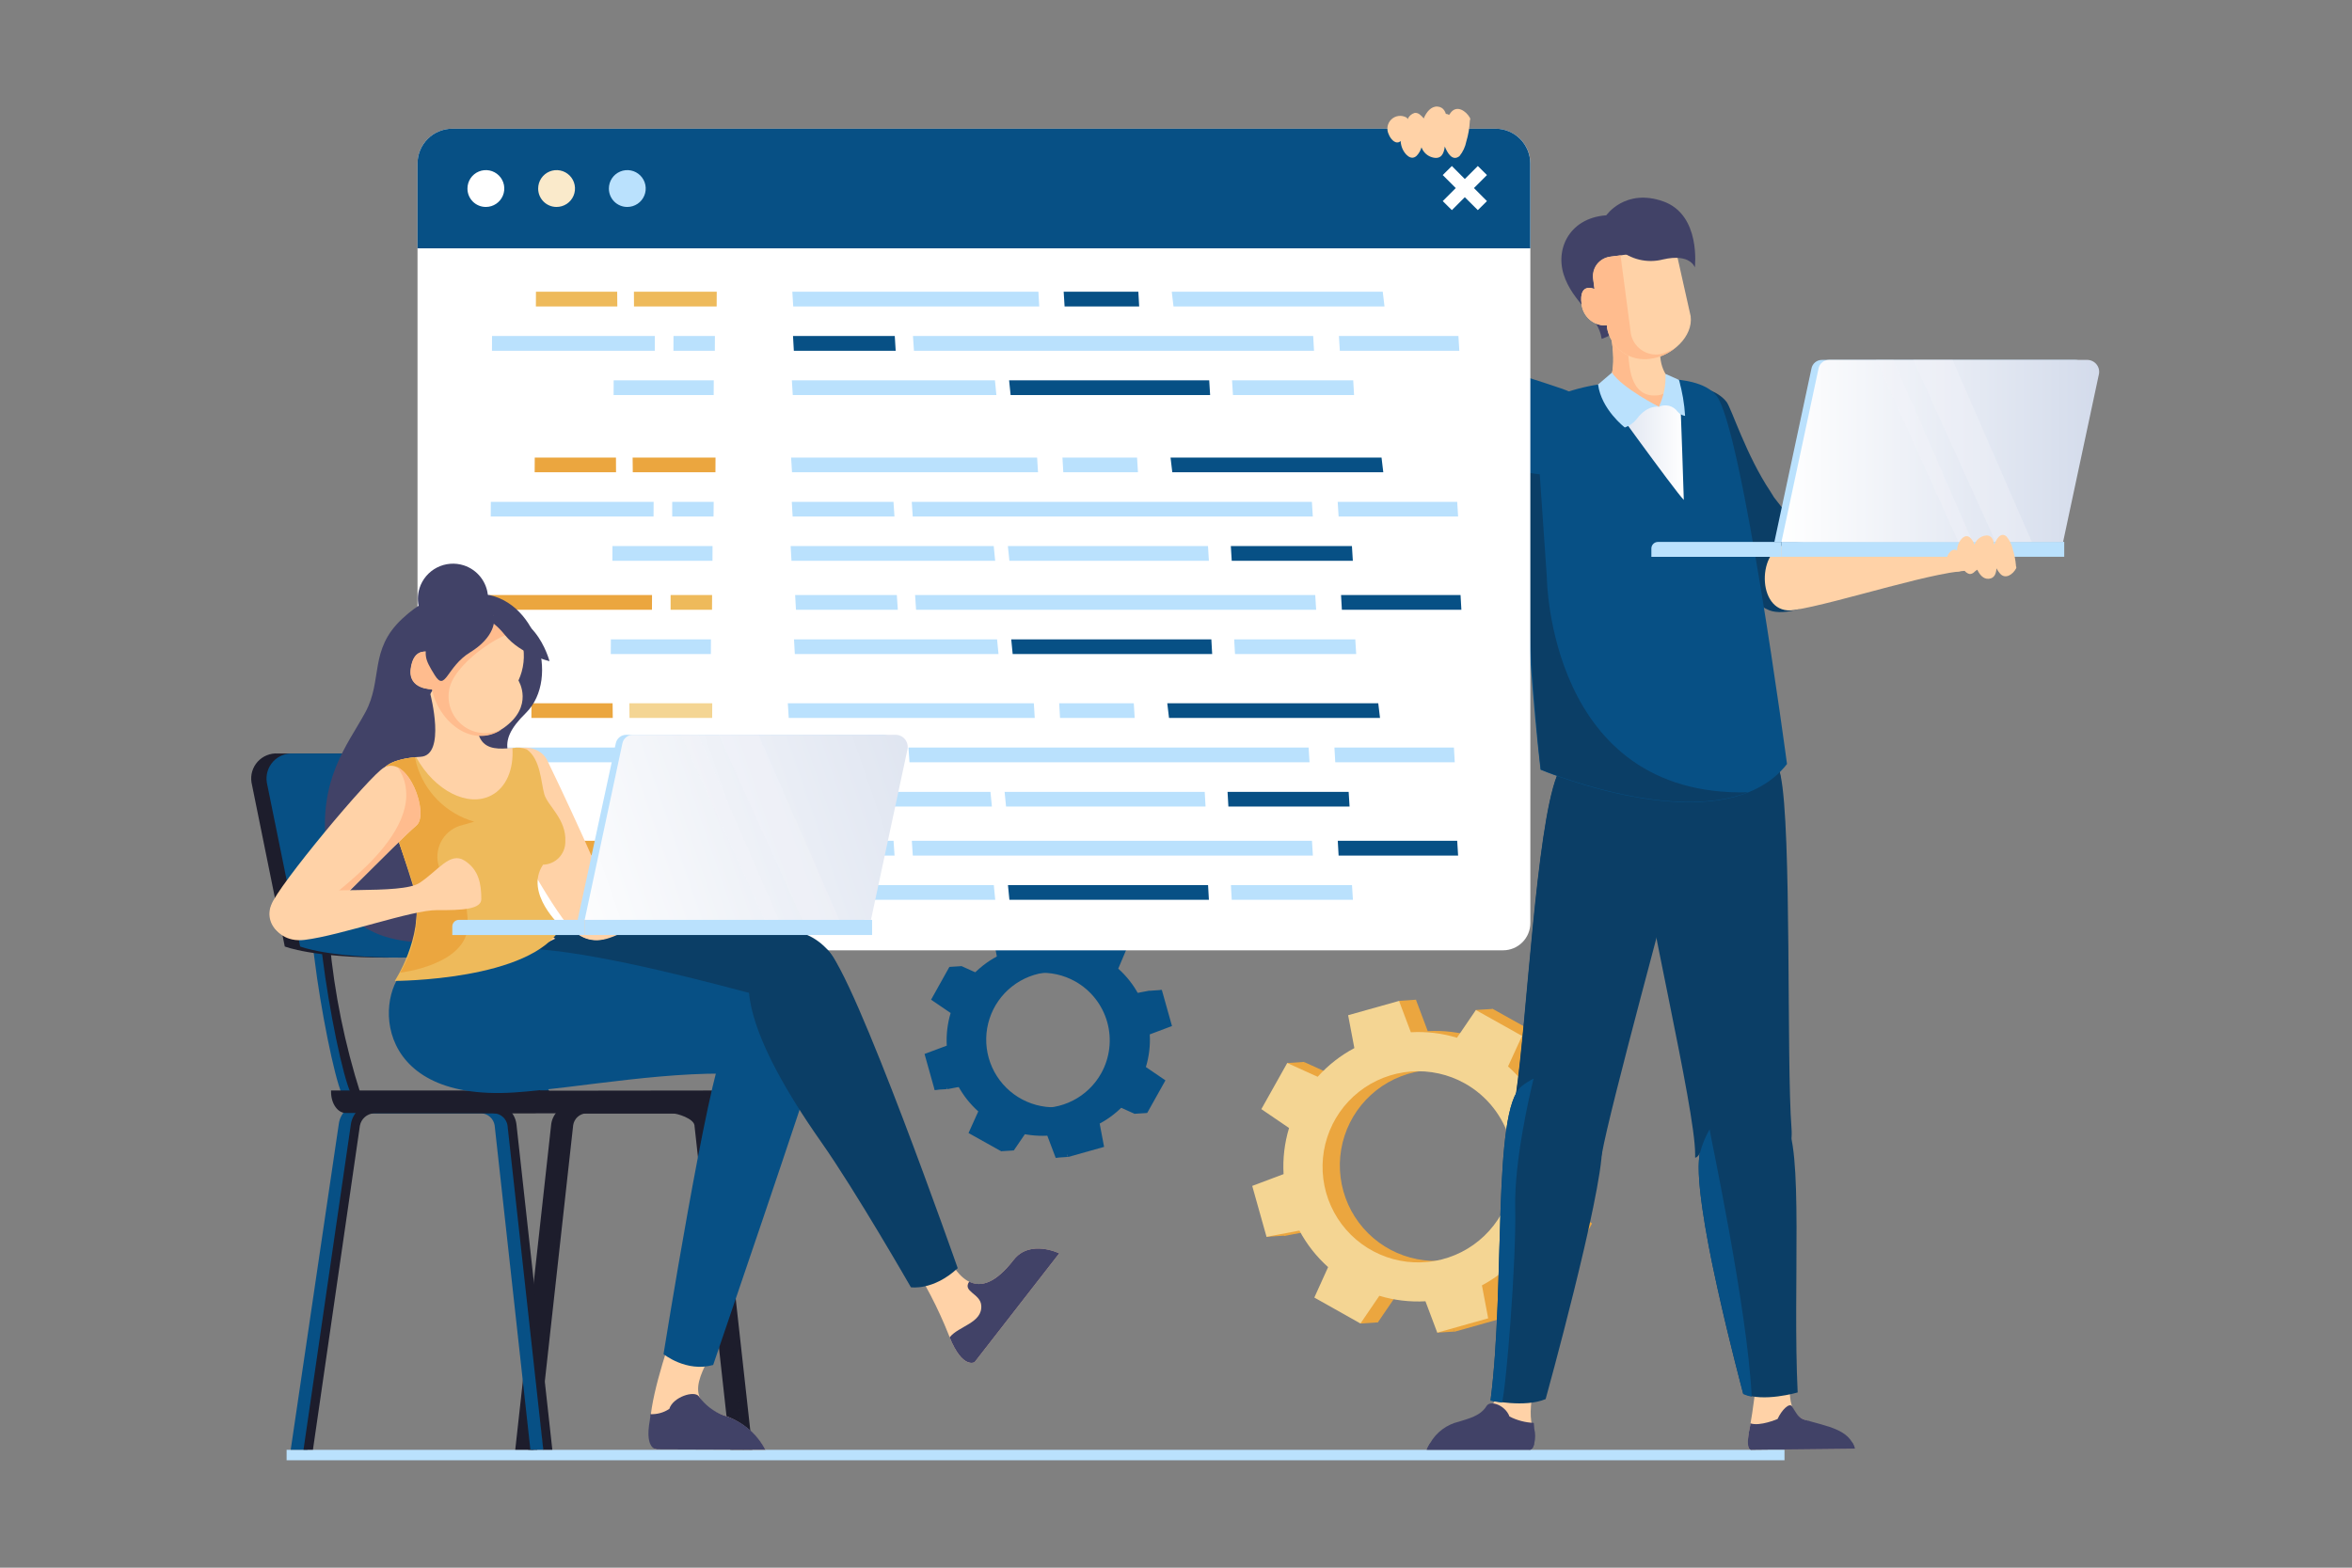 <svg width="309" height="206" viewBox="0 0 309 206" fill="none" xmlns="http://www.w3.org/2000/svg">
<rect x="0" y="0" width="309" height="206" fill="#808080" stroke="none"/>
<path d="M234.443 190.514H37.653V191.884H234.443V190.514Z" fill="#BAE1FD"/>
<path d="M202.213 135.983L196.113 132.573L193.633 136.213C191.67 135.623 189.619 135.379 187.573 135.493L186.023 131.373L179.363 133.293L180.183 137.623C178.373 138.587 176.748 139.863 175.383 141.393L171.383 139.573L167.983 145.643L171.623 148.123C171.028 150.085 170.781 152.136 170.893 154.183L166.773 155.733L168.653 162.423L172.983 161.603C173.95 163.407 175.226 165.029 176.753 166.393L174.933 170.393L181.003 173.793L183.483 170.153C185.446 170.743 187.496 170.987 189.543 170.873L191.093 174.993L197.783 173.113L196.963 168.793C198.766 167.819 200.389 166.544 201.763 165.023L205.763 166.833L209.163 160.773L205.523 158.293C206.12 156.332 206.367 154.28 206.253 152.233L210.373 150.683L208.493 143.993L204.163 144.813C203.198 143.004 201.922 141.379 200.393 140.013L202.213 135.983ZM199.513 159.293C198.296 161.456 196.466 163.209 194.253 164.332C192.04 165.454 189.544 165.896 187.08 165.6C184.616 165.305 182.295 164.285 180.411 162.671C178.526 161.057 177.162 158.92 176.492 156.531C175.821 154.142 175.874 151.608 176.643 149.249C177.412 146.89 178.864 144.812 180.814 143.277C182.764 141.743 185.125 140.821 187.599 140.628C190.073 140.435 192.548 140.979 194.713 142.193C197.617 143.824 199.754 146.542 200.654 149.749C201.554 152.956 201.143 156.389 199.513 159.293Z" fill="#EBA63F"/>
<path d="M169.113 139.683L171.363 139.533V142.463C170.447 142.533 169.528 142.533 168.613 142.463C168.653 142.293 169.113 139.683 169.113 139.683Z" fill="#EBA63F"/>
<path d="M183.803 131.513L186.053 131.363L185.263 133.013L183.713 133.563L183.803 131.513Z" fill="#EBA63F"/>
<path d="M193.893 132.713L196.143 132.573L195.963 134.873L194.313 135.063L193.893 132.713Z" fill="#EBA63F"/>
<path d="M206.243 144.113L208.493 143.963L207.743 146.733L205.673 147.443L206.243 144.113Z" fill="#EBA63F"/>
<path d="M203.513 166.953L205.763 166.813L205.033 165.393L203.043 164.873L203.513 166.953Z" fill="#EBA63F"/>
<path d="M188.833 175.114L191.083 174.974L190.843 174.114L189.283 174.054H189.223L188.833 175.114Z" fill="#EBA63F"/>
<path d="M178.743 173.913L180.993 173.763L180.563 172.703L178.103 171.823L178.743 173.913Z" fill="#EBA63F"/>
<path d="M166.403 162.524L168.643 162.374L168.503 161.474H166.353L166.403 162.524Z" fill="#EBA63F"/>
<path d="M199.963 136.123L193.893 132.723L191.413 136.363C189.451 135.768 187.399 135.524 185.353 135.643L183.803 131.523L177.113 133.403L177.933 137.723C176.118 138.688 174.486 139.964 173.113 141.493L169.113 139.683L165.713 145.743L169.353 148.223C168.758 150.185 168.514 152.237 168.633 154.283L164.513 155.833L166.393 162.523L170.713 161.703C171.68 163.511 172.956 165.135 174.483 166.503L172.673 170.503L178.733 173.913L181.213 170.273C183.176 170.863 185.226 171.107 187.273 170.993L188.823 175.113L195.513 173.233L194.693 168.903C196.502 167.939 198.127 166.663 199.493 165.133L203.493 166.953L206.903 160.883L203.263 158.403C203.853 156.444 204.096 154.397 203.983 152.353L208.103 150.793L206.223 144.103L201.893 144.923C200.928 143.117 199.652 141.495 198.123 140.133L199.963 136.123ZM197.273 159.463C196.059 161.631 194.229 163.39 192.015 164.518C189.801 165.645 187.302 166.091 184.835 165.798C182.367 165.505 180.042 164.487 178.153 162.873C176.265 161.259 174.897 159.12 174.224 156.729C173.551 154.337 173.602 151.799 174.372 149.437C175.141 147.074 176.594 144.993 178.546 143.456C180.499 141.919 182.863 140.996 185.34 140.804C187.817 140.611 190.296 141.157 192.463 142.373C195.364 144.005 197.499 146.72 198.401 149.924C199.302 153.128 198.897 156.558 197.273 159.463Z" fill="#F4D593"/>
<path d="M148.113 124.444L143.823 122.034L142.113 124.604C140.724 124.183 139.272 124.01 137.823 124.094L136.723 121.184L131.993 122.514L132.573 125.574C131.295 126.258 130.145 127.158 129.173 128.234L126.333 126.954L123.933 131.294L126.503 133.054C126.086 134.44 125.913 135.888 125.993 137.334L123.113 138.384L124.443 143.124L127.503 142.534C128.185 143.815 129.089 144.966 130.173 145.934L128.893 148.774L133.183 151.184L134.943 148.604C136.328 149.025 137.777 149.198 139.223 149.114L140.323 152.034L145.053 150.704L144.473 147.644C145.751 146.955 146.901 146.052 147.873 144.974L150.713 146.254L153.113 141.964L150.543 140.214C150.964 138.825 151.137 137.372 151.053 135.924L153.973 134.824L152.643 130.094L149.583 130.674C148.897 129.397 147.993 128.25 146.913 127.284L148.113 124.444ZM146.213 140.954C145.354 142.489 144.059 143.734 142.491 144.533C140.924 145.332 139.155 145.648 137.408 145.44C135.661 145.233 134.015 144.513 132.678 143.369C131.341 142.226 130.373 140.712 129.897 139.019C129.421 137.326 129.458 135.529 130.003 133.857C130.548 132.184 131.577 130.711 132.96 129.624C134.343 128.536 136.017 127.884 137.771 127.749C139.525 127.613 141.28 128.001 142.813 128.864C144.872 130.011 146.391 131.929 147.036 134.196C147.681 136.464 147.399 138.894 146.253 140.954H146.213Z" fill="#075085"/>
<path d="M124.743 127.053L126.333 126.953V129.023C125.687 129.073 125.038 129.073 124.393 129.023C124.413 128.933 124.743 127.053 124.743 127.053Z" fill="#075085"/>
<path d="M135.133 121.273L136.723 121.173L136.163 122.343L135.063 122.723L135.133 121.273Z" fill="#075085"/>
<path d="M142.273 122.133L143.863 122.023L143.733 123.653L142.573 123.783L142.273 122.133Z" fill="#075085"/>
<path d="M151.013 130.193L152.603 130.083L152.073 132.043L150.613 132.543L151.013 130.193Z" fill="#075085"/>
<path d="M149.083 146.353L150.673 146.253L150.153 145.243L148.743 144.883L149.083 146.353Z" fill="#075085"/>
<path d="M138.693 152.133L140.283 152.023L140.113 151.413L139.003 151.373H138.963L138.693 152.133Z" fill="#075085"/>
<path d="M131.553 151.274L133.143 151.174L132.833 150.424L131.103 149.804L131.553 151.274Z" fill="#075085"/>
<path d="M122.813 143.214L124.403 143.114L124.303 142.474H122.783L122.813 143.214Z" fill="#075085"/>
<path d="M146.563 124.543L142.273 122.133L140.523 124.713C139.133 124.293 137.682 124.117 136.233 124.193L135.113 121.293L130.383 122.623L130.963 125.683C129.684 126.371 128.534 127.274 127.563 128.353L124.723 127.063L122.323 131.363L124.893 133.113C124.476 134.503 124.304 135.954 124.383 137.403L121.463 138.493L122.793 143.233L125.853 142.653C126.538 143.93 127.442 145.077 128.523 146.043L127.243 148.883L131.553 151.293L133.313 148.723C134.7 149.135 136.147 149.307 137.593 149.233L138.693 152.143L143.423 150.813L142.843 147.753C144.124 147.07 145.276 146.166 146.243 145.083L149.083 146.373L151.483 142.073L148.913 140.293C149.334 138.904 149.507 137.452 149.423 136.003L152.343 134.913L151.013 130.173L147.953 130.753C147.264 129.478 146.361 128.331 145.283 127.363L146.563 124.543ZM144.663 141.053C143.803 142.585 142.509 143.827 140.944 144.623C139.378 145.419 137.612 145.733 135.868 145.525C134.124 145.318 132.481 144.597 131.146 143.456C129.812 142.314 128.845 140.802 128.37 139.112C127.895 137.421 127.931 135.627 128.475 133.958C129.019 132.288 130.046 130.817 131.426 129.73C132.806 128.644 134.477 127.991 136.228 127.855C137.979 127.718 139.731 128.104 141.263 128.963C143.315 130.117 144.825 132.038 145.463 134.305C146.1 136.571 145.812 138.998 144.663 141.053Z" fill="#075085"/>
<path d="M233.923 101.873C233.051 97.695 230.963 93.868 227.923 90.873C225.923 89.213 220.513 89.373 218.303 93.873C216.093 98.373 215.303 101.153 215.893 109.333C216.483 117.513 223.273 145.433 223.293 151.573C223.313 157.713 236.043 157.033 235.363 148.253C234.683 139.473 235.423 108.793 233.923 101.873Z" fill="#0B3E66"/>
<path d="M215.673 103.624C215.737 100.231 216.626 96.906 218.263 93.934C218.769 92.846 219.546 91.908 220.52 91.207C221.494 90.507 222.631 90.068 223.823 89.934H224.223H224.563C224.897 89.933 225.231 89.953 225.563 89.994C225.968 90.039 226.367 90.129 226.753 90.264C226.933 90.334 227.103 90.404 227.263 90.484L227.493 90.614C227.633 90.7 227.767 90.797 227.893 90.904C227.985 90.974 228.071 91.051 228.153 91.134L228.313 91.284L228.373 91.344L228.493 91.474L228.563 91.544L228.693 91.684L228.763 91.754L229.193 92.244L229.253 92.324C229.313 92.384 229.363 92.454 229.423 92.524L229.503 92.614L229.673 92.834L229.743 92.924C229.903 93.134 230.073 93.354 230.243 93.594C230.263 93.629 230.286 93.663 230.313 93.694L230.493 93.964L230.583 94.084L230.763 94.364L230.843 94.484C231.013 94.744 231.183 95.034 231.353 95.324L231.433 95.444L231.613 95.774C231.643 95.822 231.67 95.872 231.693 95.924L231.873 96.264C231.873 96.264 231.923 96.354 231.953 96.404L232.193 96.894L232.433 97.404L232.503 97.554C232.563 97.684 232.613 97.804 232.663 97.934C232.694 97.992 232.72 98.052 232.743 98.114L232.903 98.504L232.963 98.674L233.173 99.234C233.243 99.424 233.303 99.614 233.373 99.814L233.433 99.994L233.553 100.414L233.613 100.634L233.733 101.054C233.727 101.12 233.727 101.187 233.733 101.254L233.883 101.884C233.883 102.004 233.933 102.124 233.953 102.254V102.384C233.953 102.484 233.953 102.574 233.953 102.674V102.844C233.953 102.934 233.953 103.034 233.953 103.134V103.314C233.953 103.424 233.953 103.534 233.953 103.644C233.948 103.704 233.948 103.764 233.953 103.824C233.953 103.954 233.953 104.084 233.953 104.224C233.953 104.364 233.953 104.314 233.953 104.364C233.953 104.744 234.023 105.144 234.063 105.574C234.058 105.617 234.058 105.66 234.063 105.704C234.063 105.874 234.063 106.054 234.063 106.224C234.058 106.284 234.058 106.344 234.063 106.404V106.924C234.068 106.984 234.068 107.044 234.063 107.104C234.063 107.294 234.063 107.484 234.063 107.674V107.824C234.063 108.064 234.063 108.304 234.063 108.554C234.063 109.354 234.133 110.194 234.163 111.064C234.158 111.083 234.158 111.104 234.163 111.124C234.163 111.394 234.163 111.674 234.163 111.944C234.157 111.967 234.157 111.991 234.163 112.014C234.163 112.304 234.163 112.594 234.163 112.894C228.753 116.764 219.423 116.684 219.723 119.444C219.863 120.684 223.803 147.204 224.273 148.234C224.273 148.354 223.553 152.154 222.703 152.114C222.692 151.954 222.692 151.793 222.703 151.634C222.703 145.634 216.133 118.464 215.333 109.804V109.414C215.233 108.134 215.173 106.994 215.143 105.954C215.643 105.104 215.643 104.294 215.673 103.624Z" fill="#0B3E66"/>
<path d="M204.553 101.983C206.25 97.68 208.98 93.861 212.503 90.863C214.743 89.163 220.183 89.233 221.593 93.743C223.003 98.253 223.353 101.003 221.303 109.213C219.253 117.423 211.543 145.463 210.453 151.613C209.363 157.763 197.853 152.893 199.173 143.893C200.633 133.953 201.843 108.953 204.553 101.983Z" fill="#0B3E66"/>
<path d="M217.113 114.153C214.263 113.683 209.813 112.933 208.793 113.243C207.718 113.542 206.767 114.175 206.077 115.05C205.386 115.926 204.993 116.999 204.953 118.113C204.953 120.793 200.733 146.583 200.743 146.693C200.14 146.206 199.572 145.678 199.043 145.113C199.052 144.705 199.085 144.297 199.143 143.893C200.603 133.953 201.813 108.953 204.523 101.983C206.16 97.871 208.723 94.193 212.013 91.233C212.183 91.083 212.343 90.963 212.473 90.863C214.713 89.163 220.153 89.233 221.563 93.743C222.973 98.253 223.323 101.003 221.273 109.213C221.173 109.613 220.713 110.983 220.273 112.213C220.062 112.859 219.629 113.409 219.05 113.764C218.471 114.12 217.784 114.258 217.113 114.153Z" fill="#0B3E66"/>
<path d="M240.273 75.363C239.053 72.883 237.503 71.093 233.073 65.363C232.923 65.103 232.763 64.843 232.583 64.573C229.423 59.853 227.463 53.633 226.833 52.813C224.433 49.723 216.153 49.473 217.503 57.813C218.733 65.403 227.343 78.113 232.443 80.193C234.353 80.973 238.333 79.723 239.313 78.193C239.113 77.983 240.633 76.093 240.273 75.363Z" fill="#0B3E66"/>
<path d="M234.483 71.584C239.993 70.204 256.713 71.524 259.653 69.584C261.653 68.294 260.973 75.194 259.283 75.014C255.403 74.604 241.283 79.334 235.683 80.164C230.863 80.934 230.743 72.504 234.483 71.584Z" fill="#FFD2A7"/>
<path d="M214.933 38.783C215.473 42.893 210.423 44.533 210.423 44.533C210.023 41.483 206.583 39.763 205.423 36.043C204.263 32.323 206.583 28.113 211.983 28.273C215.343 28.373 214.393 34.673 214.933 38.783Z" fill="#414267"/>
<path d="M210.543 50.444C207.653 50.814 202.383 52.124 200.813 54.874C199.243 57.624 200.393 83.934 202.393 101.144C202.393 101.144 226.293 111.244 234.773 100.394C234.773 100.394 228.863 56.074 225.473 51.954C222.653 48.534 213.433 50.074 210.543 50.444Z" fill="#075085"/>
<path d="M209.953 50.523C209.953 50.523 220.043 64.523 221.213 65.693C221.213 65.693 220.843 53.693 220.633 50.043L209.953 50.523Z" fill="url(#paint0_linear_2009_3813)"/>
<path d="M211.803 44.583C211.683 44.053 211.583 43.703 211.583 43.703C211.583 43.703 217.313 39.143 218.073 43.773L211.803 44.583Z" fill="#EBA63F"/>
<path d="M217.943 53.454L219.683 50.144C219.683 50.144 217.883 48.924 218.123 45.764C218.713 38.024 211.583 43.704 211.583 43.704C211.583 43.704 212.883 50.144 210.583 50.444L217.943 53.454Z" fill="#FFD2A7"/>
<path d="M217.893 51.933C213.893 52.453 214.083 47.423 213.893 46.483C213.703 45.543 211.583 43.703 211.583 43.703C211.583 43.703 212.883 50.143 210.583 50.443L217.983 53.443L218.983 51.443C218.674 51.707 218.295 51.877 217.893 51.933Z" fill="#FFBC8E"/>
<path d="M200.113 60.663L202.053 58.913L203.223 75.913C203.223 75.913 203.473 104.743 229.633 104.113C219.203 108.193 202.423 101.113 202.423 101.113C201.433 92.893 200.113 71.213 200.113 60.663Z" fill="#0B3E66"/>
<path d="M220.113 32.613L222.113 41.543C222.463 44.213 219.683 46.773 216.873 47.143C216.221 47.252 215.554 47.23 214.911 47.079C214.268 46.928 213.661 46.651 213.125 46.264C212.59 45.878 212.136 45.388 211.791 44.825C211.445 44.262 211.215 43.636 211.113 42.983V42.763C210.307 42.817 209.511 42.559 208.89 42.041C208.27 41.523 207.873 40.786 207.783 39.983C207.393 36.983 209.493 37.983 209.493 37.983L209.323 36.713C209.275 36.365 209.297 36.011 209.387 35.671C209.477 35.331 209.633 35.013 209.847 34.734C210.061 34.455 210.328 34.221 210.633 34.046C210.938 33.871 211.274 33.758 211.623 33.713L220.113 32.613Z" fill="#FFD2A7"/>
<path d="M209.473 37.984L209.293 36.594C209.249 36.263 209.271 35.926 209.358 35.604C209.444 35.282 209.594 34.98 209.797 34.715C210 34.45 210.254 34.228 210.543 34.062C210.832 33.895 211.152 33.787 211.483 33.744L212.913 33.554C212.918 33.584 212.918 33.614 212.913 33.644L214.263 43.874C214.433 44.731 214.929 45.489 215.648 45.987C216.366 46.485 217.25 46.685 218.113 46.544C218.826 46.375 219.503 46.081 220.113 45.674C219.182 46.473 218.039 46.983 216.823 47.144C215.514 47.348 214.178 47.025 213.107 46.245C212.037 45.465 211.319 44.292 211.113 42.984V42.764C210.307 42.818 209.511 42.559 208.89 42.041C208.27 41.523 207.874 40.786 207.783 39.984C207.373 37.034 209.473 37.984 209.473 37.984Z" fill="#FFBC8E"/>
<path d="M218.813 49.133C218.873 50.618 218.574 52.097 217.943 53.443C218.36 53.252 218.83 53.211 219.274 53.325C219.719 53.44 220.11 53.704 220.383 54.073C220.634 54.382 220.99 54.588 221.383 54.653C221.289 53.048 221.017 51.458 220.573 49.913L218.813 49.133Z" fill="#BAE1FD"/>
<path d="M185.263 44.733C187.873 45.643 205.263 50.903 206.123 51.443C209.483 53.443 209.863 63.593 201.523 62.233C193.183 60.873 184.113 57.903 181.443 53.093C180.443 51.293 181.193 47.183 182.573 46.023C182.983 45.753 184.503 44.473 185.263 44.733Z" fill="#075085"/>
<path d="M188.483 50.173C189.063 44.523 185.423 28.173 186.883 24.973C187.883 22.813 181.143 24.453 181.563 26.093C182.503 29.883 179.803 44.483 179.763 50.183C179.723 55.053 188.113 53.993 188.483 50.173Z" fill="#FFD2A7"/>
<path d="M211.773 48.963C213.073 50.963 217.943 53.453 217.943 53.453C217.943 53.453 216.453 53.133 215.023 55.063C214.62 55.575 214.078 55.96 213.463 56.173C213.463 56.173 210.373 53.803 209.953 50.523L211.773 48.963Z" fill="#BAE1FD"/>
<path d="M212.613 32.693C213.402 33.386 214.348 33.875 215.369 34.119C216.39 34.363 217.456 34.354 218.473 34.093C222.093 33.253 222.663 35.143 222.663 35.143C222.663 35.143 223.513 28.233 218.513 26.463C213.513 24.693 211.033 28.293 211.033 28.293L212.613 32.693Z" fill="#414267"/>
<path d="M191.403 16.413C189.933 16.963 188.503 17.413 189.573 16.953C190.933 16.313 190.833 14.473 189.483 15.103C187.656 15.793 185.933 16.732 184.363 17.893C182.813 19.263 182.583 24.103 181.573 25.763C181.163 26.443 184.473 28.163 185.023 27.813C186.883 26.643 187.363 24.093 187.633 23.913C188.401 23.657 189.187 23.454 189.983 23.303C191.133 23.023 191.613 21.103 190.483 21.373C189.753 21.553 189.773 21.203 190.783 20.913C192.083 20.553 192.463 18.543 191.173 18.913C190.623 19.063 190.373 18.963 191.093 18.693C192.533 18.143 192.833 15.873 191.403 16.413Z" fill="#FFD2A7"/>
<path d="M271.193 71.203H234.053V73.163H271.193V71.203Z" fill="#BAE1FD"/>
<path d="M234.053 73.173H216.953V72.073C216.953 71.96 216.975 71.848 217.018 71.744C217.061 71.639 217.125 71.545 217.205 71.465C217.284 71.385 217.379 71.322 217.484 71.278C217.588 71.235 217.7 71.213 217.813 71.213H234.053V73.173Z" fill="#BAE1FD"/>
<path d="M270.113 71.213H233.113L237.983 48.433C238.042 48.111 238.212 47.82 238.465 47.611C238.717 47.403 239.035 47.29 239.363 47.293H272.673C272.991 47.308 273.303 47.392 273.585 47.542C273.866 47.691 274.112 47.901 274.303 48.156C274.494 48.411 274.627 48.706 274.69 49.018C274.754 49.331 274.748 49.653 274.673 49.963L270.113 71.213Z" fill="#BAE1FD"/>
<path d="M271.043 71.213H234.043L238.913 48.433C238.971 48.116 239.137 47.829 239.383 47.621C239.63 47.413 239.94 47.297 240.263 47.293H274.263C274.501 47.3 274.735 47.362 274.946 47.474C275.157 47.586 275.34 47.744 275.481 47.937C275.622 48.129 275.717 48.352 275.759 48.587C275.801 48.822 275.788 49.063 275.723 49.293L271.043 71.213Z" fill="url(#paint1_linear_2009_3813)"/>
<path opacity="0.34" d="M256.523 47.293L266.933 71.203H262.173L251.363 47.293H256.523Z" fill="#F4F6FA"/>
<path opacity="0.34" d="M248.733 47.293L259.153 71.203H257.293L246.493 47.293H248.733Z" fill="#F4F6FA"/>
<path d="M257.803 74.943C257.876 74.902 257.929 74.834 257.953 74.753C258.026 74.913 258.132 75.056 258.265 75.172C258.398 75.287 258.554 75.373 258.723 75.423C259.163 75.473 259.483 75.093 259.723 74.803V74.753C260.043 75.493 260.553 76.123 261.293 76.053C262.033 75.983 262.243 75.383 262.293 74.683C262.424 74.935 262.586 75.169 262.773 75.383C263.483 76.173 264.453 75.463 264.853 74.723C264.883 74.675 264.899 74.62 264.899 74.563C264.899 74.507 264.883 74.451 264.853 74.403C264.858 74.373 264.858 74.343 264.853 74.313C264.788 73.555 264.637 72.807 264.403 72.083C264.266 71.492 263.988 70.943 263.593 70.483C262.823 69.853 262.263 70.873 261.993 71.593C261.883 70.833 261.573 70.153 260.623 70.423C260.341 70.501 260.082 70.646 259.87 70.847C259.657 71.047 259.497 71.296 259.403 71.573C259.294 71.228 259.102 70.915 258.843 70.663C258.183 70.063 257.513 70.903 257.283 71.493C257.173 71.767 257.115 72.058 257.113 72.353C257.061 72.312 257.004 72.278 256.943 72.253C256.423 72.083 255.943 72.753 255.813 73.163C255.704 73.434 255.681 73.731 255.748 74.016C255.814 74.299 255.966 74.556 256.184 74.751C256.401 74.945 256.673 75.068 256.963 75.102C257.252 75.137 257.546 75.081 257.803 74.943Z" fill="#FFD2A7"/>
<path d="M193.953 186.293C196.953 185.293 197.623 180.753 197.953 178.073L202.273 179.633C202.273 179.633 200.563 184.213 201.273 187.333C201.983 190.453 201.023 190.153 201.023 190.153H187.703C189.578 188.557 191.685 187.255 193.953 186.293Z" fill="#FFD2A7"/>
<path d="M187.443 190.493H200.883C200.883 190.493 201.373 190.653 201.573 189.643C201.728 189.029 201.728 188.387 201.573 187.773C201.573 187.513 201.513 187.243 201.503 186.973C200.391 186.927 199.303 186.641 198.313 186.133C197.763 184.643 195.813 183.963 195.313 184.733C194.503 186.103 192.833 186.423 191.663 186.813C190.871 186.997 190.126 187.344 189.476 187.831C188.825 188.318 188.283 188.935 187.883 189.643C187.711 189.912 187.564 190.197 187.443 190.493Z" fill="#414267"/>
<path d="M187.443 190.494H200.883C200.883 190.494 201.373 190.654 201.573 189.644H187.883C187.711 189.913 187.564 190.198 187.443 190.494Z" fill="#414267"/>
<path d="M199.903 142.733C196.013 145.923 197.793 168.803 195.823 184.013C195.823 184.013 200.343 185.013 203.063 183.843C203.063 183.843 210.473 157.073 210.473 150.843C210.473 139.893 204.113 139.293 199.903 142.733Z" fill="#0B3E66"/>
<path d="M237.113 186.563C234.113 185.563 235.493 180.823 235.173 178.153L230.873 179.753C230.675 182.409 230.341 185.052 229.873 187.673C229.233 190.793 230.163 190.493 230.163 190.493L243.673 190.353C241.666 188.801 239.46 187.526 237.113 186.563Z" fill="#FFD2A7"/>
<path d="M237.113 186.563C236.213 186.283 236.003 185.683 235.453 184.833C235.113 184.233 234.063 185.283 233.533 186.463C233.533 186.463 231.213 187.463 229.963 187.033C229.963 187.253 229.903 187.463 229.863 187.673C229.223 190.793 230.153 190.493 230.153 190.493L243.663 190.353C243.003 187.803 240.003 187.433 237.113 186.563Z" fill="#414267"/>
<path d="M229.673 189.683C229.733 190.683 230.183 190.493 230.183 190.493L243.693 190.353C243.631 190.064 243.515 189.79 243.353 189.543L229.673 189.683Z" fill="#414267"/>
<path d="M234.503 147.483C237.003 150.253 235.503 169.243 236.173 182.973C236.173 182.973 231.633 184.303 229.023 183.133C229.023 183.133 221.833 156.703 223.393 151.243C225.483 143.913 231.113 143.773 234.503 147.483Z" fill="#0B3E66"/>
<path d="M223.393 151.294C223.677 150.282 224.084 149.308 224.603 148.394C224.603 148.744 229.603 172.084 230.133 183.524C229.889 183.477 229.648 183.413 229.413 183.334L229.023 183.184C229.023 183.184 226.733 174.554 224.873 165.734C223.623 159.514 222.743 153.534 223.393 151.294Z" fill="#075085"/>
<path d="M199.903 142.733C200.394 142.348 200.924 142.013 201.483 141.733C200.963 143.823 198.933 152.523 199.063 158.733C199.223 165.643 197.903 182.103 197.333 184.303C196.433 184.193 195.823 184.053 195.823 184.053C197.793 168.803 196.013 145.923 199.903 142.733Z" fill="#075085"/>
<path d="M201.053 21.473V121.293C201.053 122.243 200.676 123.153 200.004 123.825C199.333 124.496 198.422 124.873 197.473 124.873H58.473C57.999 124.88 57.529 124.792 57.089 124.615C56.649 124.438 56.249 124.175 55.913 123.842C55.575 123.509 55.308 123.112 55.126 122.674C54.944 122.236 54.851 121.767 54.853 121.293V21.483C54.853 20.273 55.333 19.112 56.188 18.255C57.043 17.398 58.203 16.916 59.413 16.913H196.483C197.693 16.913 198.854 17.393 199.711 18.248C200.567 19.103 201.05 20.263 201.053 21.473Z" fill="white"/>
<path d="M201.043 32.633H54.853V21.483C54.853 20.273 55.333 19.112 56.188 18.255C57.043 17.398 58.203 16.916 59.413 16.913H196.483C197.693 16.916 198.853 17.398 199.708 18.255C200.563 19.112 201.043 20.273 201.043 21.483V32.633Z" fill="#075085"/>
<path d="M79.993 24.773C79.993 24.295 80.135 23.827 80.4 23.429C80.666 23.031 81.044 22.721 81.487 22.538C81.929 22.355 82.415 22.307 82.885 22.4C83.354 22.493 83.785 22.724 84.124 23.062C84.462 23.401 84.693 23.832 84.786 24.301C84.88 24.771 84.832 25.257 84.648 25.7C84.465 26.142 84.155 26.52 83.757 26.786C83.359 27.052 82.891 27.194 82.413 27.194C82.094 27.195 81.779 27.133 81.485 27.012C81.191 26.891 80.924 26.713 80.698 26.488C80.474 26.263 80.295 25.995 80.174 25.701C80.053 25.407 79.991 25.092 79.993 24.773Z" fill="#BAE1FD"/>
<path d="M70.703 24.773C70.703 24.294 70.845 23.826 71.111 23.428C71.378 23.03 71.756 22.72 72.199 22.537C72.642 22.354 73.129 22.307 73.599 22.401C74.068 22.495 74.499 22.726 74.837 23.066C75.175 23.405 75.405 23.837 75.497 24.308C75.59 24.778 75.54 25.265 75.356 25.706C75.171 26.149 74.859 26.526 74.46 26.791C74.061 27.055 73.592 27.195 73.113 27.194C72.795 27.194 72.481 27.131 72.188 27.009C71.895 26.887 71.629 26.709 71.405 26.484C71.181 26.259 71.004 25.992 70.883 25.699C70.763 25.405 70.701 25.091 70.703 24.773Z" fill="#FAEACB"/>
<path d="M61.413 24.773C61.413 24.295 61.555 23.827 61.821 23.429C62.086 23.031 62.464 22.721 62.907 22.538C63.349 22.355 63.835 22.307 64.305 22.4C64.774 22.493 65.205 22.724 65.544 23.062C65.882 23.401 66.113 23.832 66.206 24.301C66.299 24.771 66.252 25.257 66.068 25.7C65.885 26.142 65.575 26.52 65.177 26.786C64.779 27.052 64.311 27.194 63.833 27.194C63.514 27.195 63.199 27.133 62.905 27.012C62.611 26.891 62.343 26.713 62.118 26.488C61.894 26.263 61.715 25.995 61.594 25.701C61.473 25.407 61.411 25.092 61.413 24.773Z" fill="white"/>
<path d="M189.543 23.003L190.743 21.814L192.443 23.523L194.153 21.814L195.353 23.003L193.643 24.713L195.353 26.424L194.153 27.613L192.443 25.913L190.743 27.613L189.543 26.424L191.253 24.713L189.543 23.003Z" fill="white"/>
<path d="M104.093 38.333L104.213 40.273H136.533L136.423 38.333H104.093Z" fill="#BAE1FD"/>
<path d="M119.943 44.153L120.073 46.093H172.633L172.523 44.153H119.943Z" fill="#BAE1FD"/>
<path d="M104.183 44.153L104.293 46.093H117.673L117.553 44.153H104.183Z" fill="#075085"/>
<path d="M104.033 49.974L104.153 51.914H130.903L130.713 49.974H104.033Z" fill="#BAE1FD"/>
<path d="M132.573 49.974L132.773 51.914H158.983L158.863 49.974H132.573Z" fill="#075085"/>
<path d="M80.623 49.974L80.613 51.914H93.763L93.773 49.974H80.623Z" fill="#BAE1FD"/>
<path d="M64.643 44.153L64.633 46.093H86.023L86.033 44.153H64.643Z" fill="#BAE1FD"/>
<path d="M88.483 44.153L88.473 46.093H93.913L93.923 44.153H88.483Z" fill="#BAE1FD"/>
<path d="M83.283 38.333L83.293 40.273H94.153L94.163 38.333H83.283Z" fill="#EEBA5B"/>
<path d="M70.413 38.333L70.403 40.273H81.103L81.083 38.333H70.413Z" fill="#EEBA5B"/>
<path d="M80.463 71.753L80.453 73.693H93.603L93.613 71.753H80.463Z" fill="#BAE1FD"/>
<path d="M64.483 65.943L64.473 67.873H85.863L85.873 65.943H64.483Z" fill="#BAE1FD"/>
<path d="M88.313 65.943V67.873H93.743L93.763 65.943H88.313Z" fill="#BAE1FD"/>
<path d="M80.253 84.014L80.243 85.944H93.393L93.403 84.014H80.253Z" fill="#BAE1FD"/>
<path d="M64.273 78.193L64.263 80.123H85.653L85.663 78.193H64.273Z" fill="#EBA63F"/>
<path d="M88.103 78.193V80.123H93.543L93.553 78.193H88.103Z" fill="#EEBA5B"/>
<path d="M83.113 60.123L83.133 62.053H93.993L94.003 60.123H83.113Z" fill="#EBA63F"/>
<path d="M70.253 60.123L70.243 62.053H80.933L80.923 60.123H70.253Z" fill="#EBA63F"/>
<path d="M139.743 38.333L139.863 40.273H149.663L149.553 38.333H139.743Z" fill="#075085"/>
<path d="M175.903 44.153L176.023 46.093H191.723L191.603 44.153H175.903Z" fill="#BAE1FD"/>
<path d="M161.863 49.974L161.983 51.914H177.893L177.783 49.974H161.863Z" fill="#BAE1FD"/>
<path d="M153.943 38.333L154.173 40.273H181.893L181.663 38.333H153.943Z" fill="#BAE1FD"/>
<path d="M103.933 60.123L104.053 62.053H136.373L136.253 60.123H103.933Z" fill="#BAE1FD"/>
<path d="M119.783 65.943L119.913 67.873H172.473L172.353 65.943H119.783Z" fill="#BAE1FD"/>
<path d="M104.023 65.943L104.133 67.873H117.513L117.383 65.943H104.023Z" fill="#BAE1FD"/>
<path d="M103.873 71.753L103.983 73.693H130.743L130.553 71.753H103.873Z" fill="#BAE1FD"/>
<path d="M132.413 71.753L132.613 73.693H158.823L158.703 71.753H132.413Z" fill="#BAE1FD"/>
<path d="M139.583 60.123L139.693 62.053H149.503L149.383 60.123H139.583Z" fill="#BAE1FD"/>
<path d="M175.743 65.943L175.863 67.873H191.563L191.443 65.943H175.743Z" fill="#BAE1FD"/>
<path d="M161.703 71.753L161.823 73.693H177.733L177.613 71.753H161.703Z" fill="#075085"/>
<path d="M120.223 78.193L120.353 80.123H172.913L172.793 78.193H120.223Z" fill="#BAE1FD"/>
<path d="M104.463 78.193L104.573 80.123H117.953L117.823 78.193H104.463Z" fill="#BAE1FD"/>
<path d="M104.313 84.014L104.423 85.944H131.183L130.993 84.014H104.313Z" fill="#BAE1FD"/>
<path d="M132.853 84.014L133.043 85.944H159.253L159.143 84.014H132.853Z" fill="#075085"/>
<path d="M176.183 78.193L176.293 80.123H191.993L191.883 78.193H176.183Z" fill="#075085"/>
<path d="M162.143 84.014L162.253 85.944H178.173L178.053 84.014H162.143Z" fill="#BAE1FD"/>
<path d="M153.783 60.123L154.013 62.053H181.733L181.503 60.123H153.783Z" fill="#075085"/>
<path d="M80.033 104.054L80.023 105.984H93.173L93.183 104.054H80.033Z" fill="#BAE1FD"/>
<path d="M64.053 98.233L64.043 100.163H85.433V98.233H64.053Z" fill="#BAE1FD"/>
<path d="M87.883 98.233L87.873 100.163H93.313L93.333 98.233H87.883Z" fill="#BAE1FD"/>
<path d="M79.823 116.304L79.813 118.234H92.963L92.973 116.304H79.823Z" fill="#BAE1FD"/>
<path d="M63.843 110.483L63.833 112.423H85.223L85.233 110.483H63.843Z" fill="#EBA63F"/>
<path d="M87.673 110.483V112.423H93.103L93.123 110.483H87.673Z" fill="#EEBA5B"/>
<path d="M82.683 92.413L82.703 94.343H93.563L93.573 92.413H82.683Z" fill="#F4D593"/>
<path d="M69.823 92.413L69.813 94.343H80.503L80.483 92.413H69.823Z" fill="#EBA63F"/>
<path d="M103.503 92.413L103.623 94.343H135.943L135.823 92.413H103.503Z" fill="#BAE1FD"/>
<path d="M119.353 98.233L119.483 100.163H172.043L171.923 98.233H119.353Z" fill="#BAE1FD"/>
<path d="M103.583 98.233L103.703 100.163H117.083L116.953 98.233H103.583Z" fill="#BAE1FD"/>
<path d="M103.443 104.054L103.553 105.984H130.313L130.123 104.054H103.443Z" fill="#BAE1FD"/>
<path d="M131.983 104.054L132.173 105.984H158.383L158.273 104.054H131.983Z" fill="#BAE1FD"/>
<path d="M139.153 92.413L139.263 94.343H149.073L148.953 92.413H139.153Z" fill="#BAE1FD"/>
<path d="M175.313 98.233L175.423 100.163H191.123L191.013 98.233H175.313Z" fill="#BAE1FD"/>
<path d="M161.273 104.054L161.383 105.984H177.303L177.183 104.054H161.273Z" fill="#075085"/>
<path d="M119.793 110.483L119.923 112.423H172.483L172.363 110.483H119.793Z" fill="#BAE1FD"/>
<path d="M104.023 110.483L104.143 112.423H117.523L117.393 110.483H104.023Z" fill="#BAE1FD"/>
<path d="M103.873 116.304L103.993 118.234H130.753L130.563 116.304H103.873Z" fill="#BAE1FD"/>
<path d="M132.423 116.304L132.613 118.234H158.823L158.713 116.304H132.423Z" fill="#075085"/>
<path d="M175.753 110.483L175.863 112.423H191.563L191.443 110.483H175.753Z" fill="#075085"/>
<path d="M161.713 116.304L161.823 118.234H177.743L177.623 116.304H161.713Z" fill="#BAE1FD"/>
<path d="M153.353 92.413L153.583 94.343H181.303L181.073 92.413H153.353Z" fill="#075085"/>
<path d="M182.453 17.663C182.633 18.143 183.203 18.933 183.823 18.663C183.892 18.629 183.956 18.586 184.013 18.533C184.031 18.877 184.109 19.216 184.243 19.533C184.533 20.223 185.363 21.193 186.123 20.463C186.418 20.152 186.634 19.775 186.753 19.363C186.872 19.689 187.069 19.981 187.327 20.213C187.585 20.445 187.896 20.61 188.233 20.693C189.363 20.973 189.703 20.163 189.813 19.253C190.153 20.093 190.813 21.253 191.743 20.513C192.196 19.953 192.505 19.291 192.643 18.583C192.901 17.725 193.055 16.838 193.103 15.943C193.108 15.91 193.108 15.876 193.103 15.843C193.137 15.786 193.155 15.72 193.155 15.653C193.155 15.586 193.137 15.521 193.103 15.463C192.613 14.593 191.433 13.783 190.633 14.753C190.416 15.01 190.232 15.292 190.083 15.593C189.993 14.763 189.683 14.063 188.853 14.003C188.023 13.943 187.393 14.713 187.033 15.593C187.033 15.593 187.033 15.593 187.033 15.543C186.733 15.203 186.343 14.753 185.833 14.843C185.633 14.904 185.448 15.008 185.293 15.148C185.137 15.288 185.014 15.461 184.933 15.653C184.921 15.607 184.9 15.563 184.871 15.526C184.841 15.488 184.805 15.456 184.763 15.433C184.448 15.26 184.087 15.192 183.731 15.239C183.375 15.286 183.043 15.446 182.785 15.696C182.526 15.945 182.355 16.271 182.295 16.625C182.235 16.979 182.291 17.343 182.453 17.663Z" fill="#FFD2A7"/>
<path d="M77.023 145.063H91.183C91.903 145.074 92.596 145.344 93.133 145.823C93.671 146.302 94.019 146.959 94.113 147.673L98.853 190.503H97.623L92.903 147.853C92.841 147.435 92.635 147.05 92.322 146.766C92.008 146.481 91.606 146.314 91.183 146.293H77.023C76.6 146.314 76.197 146.481 75.883 146.766C75.57 147.05 75.365 147.435 75.303 147.853L70.583 190.503H69.393L74.113 147.673C74.206 146.962 74.55 146.308 75.084 145.829C75.618 145.351 76.306 145.079 77.023 145.063Z" fill="#1D1D2C"/>
<path d="M75.333 145.063L88.513 145.123C89.903 145.123 93.033 146.233 93.243 147.673L97.673 190.503H95.933L91.233 147.853C91.113 147.003 89.043 146.293 88.233 146.293H75.633C74.813 146.293 74.773 147.143 74.633 147.983L70.113 190.503H67.693L72.423 147.673C72.532 146.97 72.882 146.325 73.412 145.85C73.943 145.374 74.621 145.096 75.333 145.063Z" fill="#1D1D2C"/>
<path d="M47.423 144.983H63.583C64.365 145.01 65.118 145.285 65.733 145.769C66.348 146.253 66.793 146.92 67.003 147.673L71.423 190.503H69.683L64.983 147.863C64.913 147.443 64.703 147.059 64.387 146.774C64.071 146.489 63.668 146.319 63.243 146.293H47.763C46.943 146.293 47.323 146.853 47.203 147.723L40.393 190.503H38.193L44.513 147.673C44.611 146.957 44.955 146.298 45.486 145.807C46.017 145.316 46.701 145.025 47.423 144.983Z" fill="#075085"/>
<path d="M49.113 144.983H64.933C65.656 145.026 66.342 145.318 66.873 145.811C67.403 146.304 67.746 146.966 67.843 147.683L72.563 190.503H71.373L66.673 147.863C66.602 147.444 66.391 147.061 66.076 146.776C65.76 146.491 65.357 146.321 64.933 146.293H49.113C48.672 146.323 48.253 146.498 47.922 146.791C47.59 147.084 47.366 147.479 47.283 147.913L41.113 190.503H39.873L46.113 147.633C46.242 146.919 46.608 146.268 47.153 145.788C47.697 145.307 48.388 145.024 49.113 144.983Z" fill="#1D1D2C"/>
<path d="M46.483 143.703H44.893C43.893 141.403 42.123 132.603 41.303 125.893C41.203 125.093 41.123 124.463 41.073 124.123L40.973 123.523L42.113 123.293C43.243 130.293 46.253 143.433 46.483 143.703Z" fill="#075085"/>
<path d="M47.363 143.704H46.113C45.043 141.534 43.233 132.704 42.363 125.704C42.273 124.914 42.193 124.304 42.143 123.974L43.303 123.764C43.938 130.537 45.299 137.222 47.363 143.704Z" fill="#1D1D2C"/>
<path d="M67.483 125.513C67.733 127.463 69.483 136.653 70.003 139.463C70.252 140.91 70.641 142.33 71.163 143.703H69.963C68.963 141.243 67.193 132.393 66.313 125.703L66.003 123.543L67.163 123.333C67.163 123.333 67.383 124.803 67.483 125.513Z" fill="#1D1D2C"/>
<path d="M72.283 143.704H71.113C70.113 141.454 68.293 132.594 67.443 125.704C67.343 124.904 67.273 124.264 67.213 123.934L68.383 123.724C69.603 137.034 71.993 143.214 72.283 143.704Z" fill="#075085"/>
<path d="M36.523 99.013H60.193C61.289 99.019 62.351 99.401 63.2 100.094C64.05 100.787 64.636 101.75 64.863 102.823L67.973 124.373C62.261 125.346 56.477 125.834 50.683 125.833C41.053 125.833 37.413 124.373 37.413 124.373L33.043 102.823C32.963 102.333 32.995 101.832 33.137 101.356C33.279 100.88 33.526 100.443 33.861 100.076C34.196 99.71 34.609 99.424 35.07 99.24C35.531 99.055 36.028 98.978 36.523 99.013Z" fill="#1D1D2C"/>
<path d="M38.533 99.013H62.203C63.3 99.019 64.363 99.4 65.215 100.093C66.066 100.786 66.655 101.749 66.883 102.823L71.253 124.373C65.109 125.302 58.906 125.79 52.693 125.833C43.063 125.833 39.433 124.373 39.433 124.373L35.053 102.823C34.975 102.334 35.009 101.833 35.151 101.358C35.294 100.883 35.541 100.446 35.875 100.08C36.21 99.714 36.622 99.428 37.082 99.243C37.542 99.059 38.038 98.98 38.533 99.013Z" fill="#075085"/>
<path d="M72.113 143.293C72.113 143.363 72.113 143.423 72.113 143.483C72.113 145.013 71.253 146.253 70.183 146.253H45.423C44.363 146.253 43.493 145.013 43.493 143.483C43.488 143.42 43.488 143.356 43.493 143.293H72.113Z" fill="#1D1D2C"/>
<path d="M96.343 143.293C96.343 143.363 96.343 143.423 96.343 143.483C96.382 143.814 96.355 144.15 96.264 144.47C96.173 144.791 96.019 145.09 95.812 145.352C95.605 145.613 95.348 145.83 95.056 145.992C94.765 146.153 94.444 146.256 94.113 146.293H65.053C64.398 146.208 63.802 145.871 63.391 145.354C62.981 144.837 62.788 144.18 62.853 143.523C62.853 143.463 62.853 143.403 62.853 143.333L96.343 143.293Z" fill="#1D1D2C"/>
<path d="M64.933 121.964C78.193 121.734 103.423 122.214 104.993 122.524C108.813 123.294 113.843 129.444 106.483 132.954C100.343 135.894 62.483 150.104 57.193 132.854C55.233 126.514 60.893 122.034 64.933 121.964Z" fill="#0B3E66"/>
<path d="M102.483 127.983C102.973 128.543 108.483 131.983 106.483 132.983C100.343 135.923 62.483 150.133 57.193 132.883C56.8 131.719 56.686 130.48 56.86 129.264C57.034 128.048 57.49 126.89 58.193 125.883C59.893 126.413 99.813 124.863 102.483 127.983Z" fill="#0B3E66"/>
<path d="M67.573 143.553C75.653 143.023 88.943 140.393 98.703 141.243C108.463 142.093 106.813 132.673 100.333 130.973C93.573 129.193 80.093 125.533 71.013 124.753C61.933 123.973 58.273 124.753 53.873 126.973C49.473 129.193 47.923 144.833 67.573 143.553Z" fill="#075085"/>
<path d="M55.113 77.294C54.84 78.162 54.83 79.091 55.084 79.964C55.338 80.837 55.845 81.616 56.541 82.202C57.236 82.788 58.09 83.155 58.994 83.257C59.897 83.359 60.811 83.191 61.62 82.775C62.429 82.359 63.096 81.713 63.539 80.918C63.981 80.123 64.178 79.215 64.106 78.309C64.034 77.402 63.695 76.537 63.132 75.823C62.569 75.108 61.807 74.576 60.943 74.294C60.363 74.106 59.752 74.034 59.144 74.083C58.537 74.133 57.945 74.302 57.403 74.58C56.861 74.859 56.38 75.243 55.987 75.708C55.594 76.174 55.297 76.713 55.113 77.294Z" fill="#414267"/>
<path d="M63.113 78.043C60.503 77.913 57.243 77.193 52.843 81.303C48.443 85.413 50.323 89.303 48.003 93.593C45.683 97.883 41.753 102.363 42.883 111.503C43.823 119.153 46.473 124.583 58.993 123.803C71.513 123.023 71.183 108.613 69.113 103.983C67.043 99.353 64.783 97.903 69.113 93.663C73.693 89.093 70.403 78.393 63.113 78.043Z" fill="#414267"/>
<path d="M65.033 103.043C65.683 107.673 72.653 119.533 74.943 121.953C77.233 124.373 81.133 123.953 80.943 120.953C80.773 118.423 72.583 101.283 71.883 99.883C70.343 96.873 64.343 98.053 65.033 103.043Z" fill="#FFD2A7"/>
<path d="M56.543 91.233C56.543 91.233 58.633 99.233 55.273 99.443C53.413 99.553 50.813 99.943 50.073 101.443C49.483 102.653 50.423 104.643 51.263 107.213C53.433 113.823 54.263 115.573 54.573 117.503C55.143 121.059 54.434 124.701 52.573 127.783C52.573 127.783 63.343 128.243 72.963 123.333C72.963 123.333 69.603 121.813 69.623 118.383C69.74 116.654 70.343 114.994 71.363 113.593C72.146 113.575 72.891 113.251 73.439 112.69C73.987 112.129 74.293 111.377 74.293 110.593C74.453 107.593 71.963 105.883 71.523 104.313C71.083 102.743 71.043 99.723 69.223 98.443C67.893 97.513 62.703 100.323 62.643 94.903C62.583 89.483 56.963 89.513 56.543 91.233Z" fill="#FFD2A7"/>
<path d="M51.863 128.893C51.863 128.893 69.863 128.893 73.753 121.793C73.753 121.793 68.823 117.403 71.343 113.623C72.126 113.605 72.871 113.281 73.419 112.72C73.966 112.16 74.273 111.407 74.273 110.623C74.433 107.623 71.943 105.913 71.503 104.343C71.063 102.773 71.023 99.753 69.203 98.473C68.606 98.235 67.951 98.18 67.323 98.313C67.493 101.073 66.533 103.473 64.553 104.513C61.483 106.133 57.103 103.903 54.683 99.513C52.903 99.673 50.743 100.123 50.073 101.513C49.483 102.723 54.233 115.643 54.573 117.573C55.583 123.293 51.863 128.893 51.863 128.893Z" fill="#EEBA5B"/>
<path d="M52.563 127.813C52.563 127.813 61.463 126.813 61.463 121.473C61.463 120.283 60.993 116.663 60.993 116.663C60.23 116.546 59.515 116.221 58.926 115.723C58.336 115.225 57.896 114.575 57.653 113.843C57.323 112.777 57.423 111.624 57.931 110.63C58.439 109.636 59.315 108.88 60.373 108.523L62.303 107.973C60.496 107.456 58.85 106.487 57.522 105.157C56.194 103.827 55.227 102.181 54.713 100.373C54.633 100.086 54.563 99.796 54.503 99.503C52.763 99.673 50.713 100.143 50.073 101.503C49.433 102.863 50.423 104.703 51.263 107.273C53.433 113.883 54.263 115.633 54.573 117.563C55.131 121.11 54.419 124.74 52.563 127.813Z" fill="#EBA63F"/>
<path d="M54.723 108.464C52.013 110.804 42.573 120.644 40.433 122.294C39.929 122.759 39.281 123.038 38.597 123.084C37.913 123.13 37.234 122.94 36.673 122.546C36.111 122.152 35.702 121.578 35.513 120.918C35.324 120.259 35.366 119.555 35.633 118.924C36.413 116.504 48.693 101.774 50.463 100.854C53.663 99.184 56.423 107.004 54.723 108.464Z" fill="#FFD2A7"/>
<path d="M40.333 120.983C41.093 120.303 41.783 119.543 42.513 118.823C43.953 117.413 45.583 116.213 47.073 114.823C49.983 112.173 53.763 107.993 53.343 103.823C53.254 102.742 52.874 101.705 52.243 100.823C54.563 101.953 56.093 107.263 54.723 108.443C52.013 110.783 43.563 119.533 41.433 121.193C40.747 121.73 39.904 122.029 39.033 122.043C39.483 121.713 39.913 121.353 40.333 120.983Z" fill="#FFBC8E"/>
<path d="M68.643 84.553C69.004 86.191 68.818 87.902 68.113 89.423C68.113 89.423 70.253 92.823 66.113 95.693C61.973 98.563 57.483 94.513 56.773 90.553C56.773 90.553 53.593 90.653 53.993 87.833C54.393 85.013 56.213 85.393 57.993 86.213C57.993 86.213 62.203 80.313 64.433 80.753C66.663 81.193 68.263 81.863 68.643 84.553Z" fill="#FFD2A7"/>
<path d="M53.953 87.833C54.353 85.023 56.173 85.393 57.953 86.213C57.953 86.213 62.163 80.313 64.393 80.753C66.183 81.103 67.603 81.603 68.303 83.173C66.953 82.383 60.153 86.683 59.123 90.173C58.893 90.965 58.87 91.802 59.056 92.606C59.242 93.409 59.631 94.151 60.186 94.761C60.74 95.371 61.442 95.829 62.225 96.09C63.007 96.351 63.843 96.407 64.653 96.253C65.066 96.171 65.47 96.054 65.863 95.903C61.763 98.453 57.473 94.483 56.773 90.603C56.733 90.553 53.553 90.653 53.953 87.833Z" fill="#FFBC8E"/>
<path d="M37.223 117.614C41.863 116.404 52.693 117.614 55.123 116.014C57.553 114.414 59.123 111.884 61.013 113.074C62.903 114.264 63.233 116.134 63.233 118.154C63.233 119.484 60.703 119.624 57.413 119.594C54.123 119.564 44.823 122.914 40.033 123.504C35.243 124.094 34.113 118.424 37.223 117.614Z" fill="#FFD2A7"/>
<path d="M75.643 117.603C79.823 115.243 93.503 113.753 95.443 111.603C97.383 109.453 97.043 107.083 100.043 107.603C103.043 108.123 103.713 109.063 104.203 111.023C104.693 112.983 101.843 114.023 98.573 114.463C95.303 114.903 83.573 122.273 79.723 123.353C75.113 124.643 72.823 119.203 75.643 117.603Z" fill="#FFD2A7"/>
<path d="M63.183 81.293C63.183 81.293 64.343 80.963 66.363 83.473C68.383 85.983 72.193 86.883 72.193 86.883C72.193 86.883 70.053 78.633 63.183 81.293Z" fill="#414267"/>
<path d="M64.623 80.423C65.343 81.423 64.893 83.803 61.773 85.713C58.653 87.623 58.533 90.993 57.113 88.713C55.693 86.433 55.753 86.163 56.243 83.713C56.733 81.263 63.053 78.183 64.623 80.423Z" fill="#414267"/>
<path d="M114.573 120.873H76.813V122.863H114.573V120.873Z" fill="#BAE1FD"/>
<path d="M76.813 122.863H59.423V121.743C59.423 121.628 59.445 121.514 59.49 121.408C59.534 121.302 59.599 121.205 59.681 121.124C59.763 121.043 59.86 120.98 59.967 120.936C60.073 120.893 60.188 120.872 60.303 120.873H76.813V122.863Z" fill="#BAE1FD"/>
<path d="M113.513 120.874H75.893L80.893 97.714C80.95 97.393 81.117 97.102 81.365 96.891C81.613 96.679 81.927 96.56 82.253 96.554H116.113C116.435 96.575 116.75 96.667 117.033 96.823C117.317 96.978 117.563 97.195 117.753 97.456C117.944 97.717 118.075 98.017 118.137 98.335C118.199 98.653 118.191 98.98 118.113 99.294L113.513 120.874Z" fill="#BAE1FD"/>
<path d="M114.423 120.874H76.813L81.763 97.714C81.82 97.395 81.986 97.105 82.232 96.894C82.478 96.683 82.789 96.562 83.113 96.554H117.713C117.952 96.562 118.186 96.625 118.398 96.736C118.61 96.847 118.794 97.005 118.937 97.197C119.08 97.389 119.178 97.61 119.224 97.845C119.27 98.08 119.263 98.322 119.203 98.554L114.423 120.874Z" fill="url(#paint2_linear_2009_3813)"/>
<path opacity="0.34" d="M99.653 96.554L110.253 120.864H105.403L94.423 96.554H99.653Z" fill="#F4F6FA"/>
<path opacity="0.34" d="M91.743 96.554L102.333 120.864H100.453L89.463 96.554H91.743Z" fill="#F4F6FA"/>
<path d="M95.023 185.963C88.833 183.743 93.023 179.623 94.153 176.083L88.433 174.913C88.433 174.913 85.683 182.493 85.433 186.673C85.183 190.853 86.363 190.453 86.363 190.453L100.553 190.503C99.349 188.346 97.373 186.724 95.023 185.963Z" fill="#FFD2A7"/>
<path d="M95.023 185.964C93.728 185.477 92.61 184.613 91.813 183.484C91.233 182.674 88.413 183.564 87.933 185.134C87.195 185.627 86.319 185.869 85.433 185.824C85.438 186.092 85.418 186.36 85.373 186.624C84.633 190.624 86.373 190.454 86.373 190.454L100.563 190.504C99.988 189.416 99.202 188.454 98.251 187.674C97.3 186.895 96.202 186.313 95.023 185.964Z" fill="#414267"/>
<path d="M95.173 137.513C92.963 141.763 87.173 177.933 87.173 177.933C87.173 177.933 90.173 180.363 93.693 179.363C93.693 179.363 106.593 141.653 107.213 139.063C107.673 137.003 98.813 130.503 95.173 137.513Z" fill="#075085"/>
<path d="M119.453 165.414L123.573 163.094C125.573 168.094 128.513 171.544 133.163 165.564C135.303 162.804 139.163 164.694 139.163 164.694L128.033 179.004C128.033 179.004 126.353 180.004 124.603 175.314C123.221 171.85 121.496 168.533 119.453 165.414Z" fill="#FFD2A7"/>
<path d="M128.913 171.513C128.773 169.963 126.413 169.733 127.333 168.413C128.903 169.193 130.813 168.593 133.163 165.563C135.303 162.803 139.163 164.693 139.163 164.693L128.033 179.003C128.033 179.003 126.453 179.923 124.763 175.733C125.933 174.233 129.113 173.853 128.913 171.513Z" fill="#414267"/>
<path d="M107.913 150.103C112.453 156.563 119.673 169.153 119.673 169.153C119.673 169.153 122.603 169.633 125.823 166.643C125.823 166.643 112.183 127.743 108.653 124.763C105.373 121.973 87.663 121.293 107.913 150.103Z" fill="#0B3E66"/>
<defs>
<linearGradient id="paint0_linear_2009_3813" x1="221.213" y1="57.873" x2="209.953" y2="57.873" gradientUnits="userSpaceOnUse">
<stop stop-color="white"/>
<stop offset="1" stop-color="#D3DBEB"/>
</linearGradient>
<linearGradient id="paint1_linear_2009_3813" x1="234.053" y1="59.253" x2="275.773" y2="59.253" gradientUnits="userSpaceOnUse">
<stop stop-color="white"/>
<stop offset="1" stop-color="#D3DBEB"/>
</linearGradient>
<linearGradient id="paint2_linear_2009_3813" x1="70.973" y1="118.244" x2="140.233" y2="94.424" gradientUnits="userSpaceOnUse">
<stop stop-color="white"/>
<stop offset="1" stop-color="#D3DBEB"/>
</linearGradient>
</defs>
</svg>
